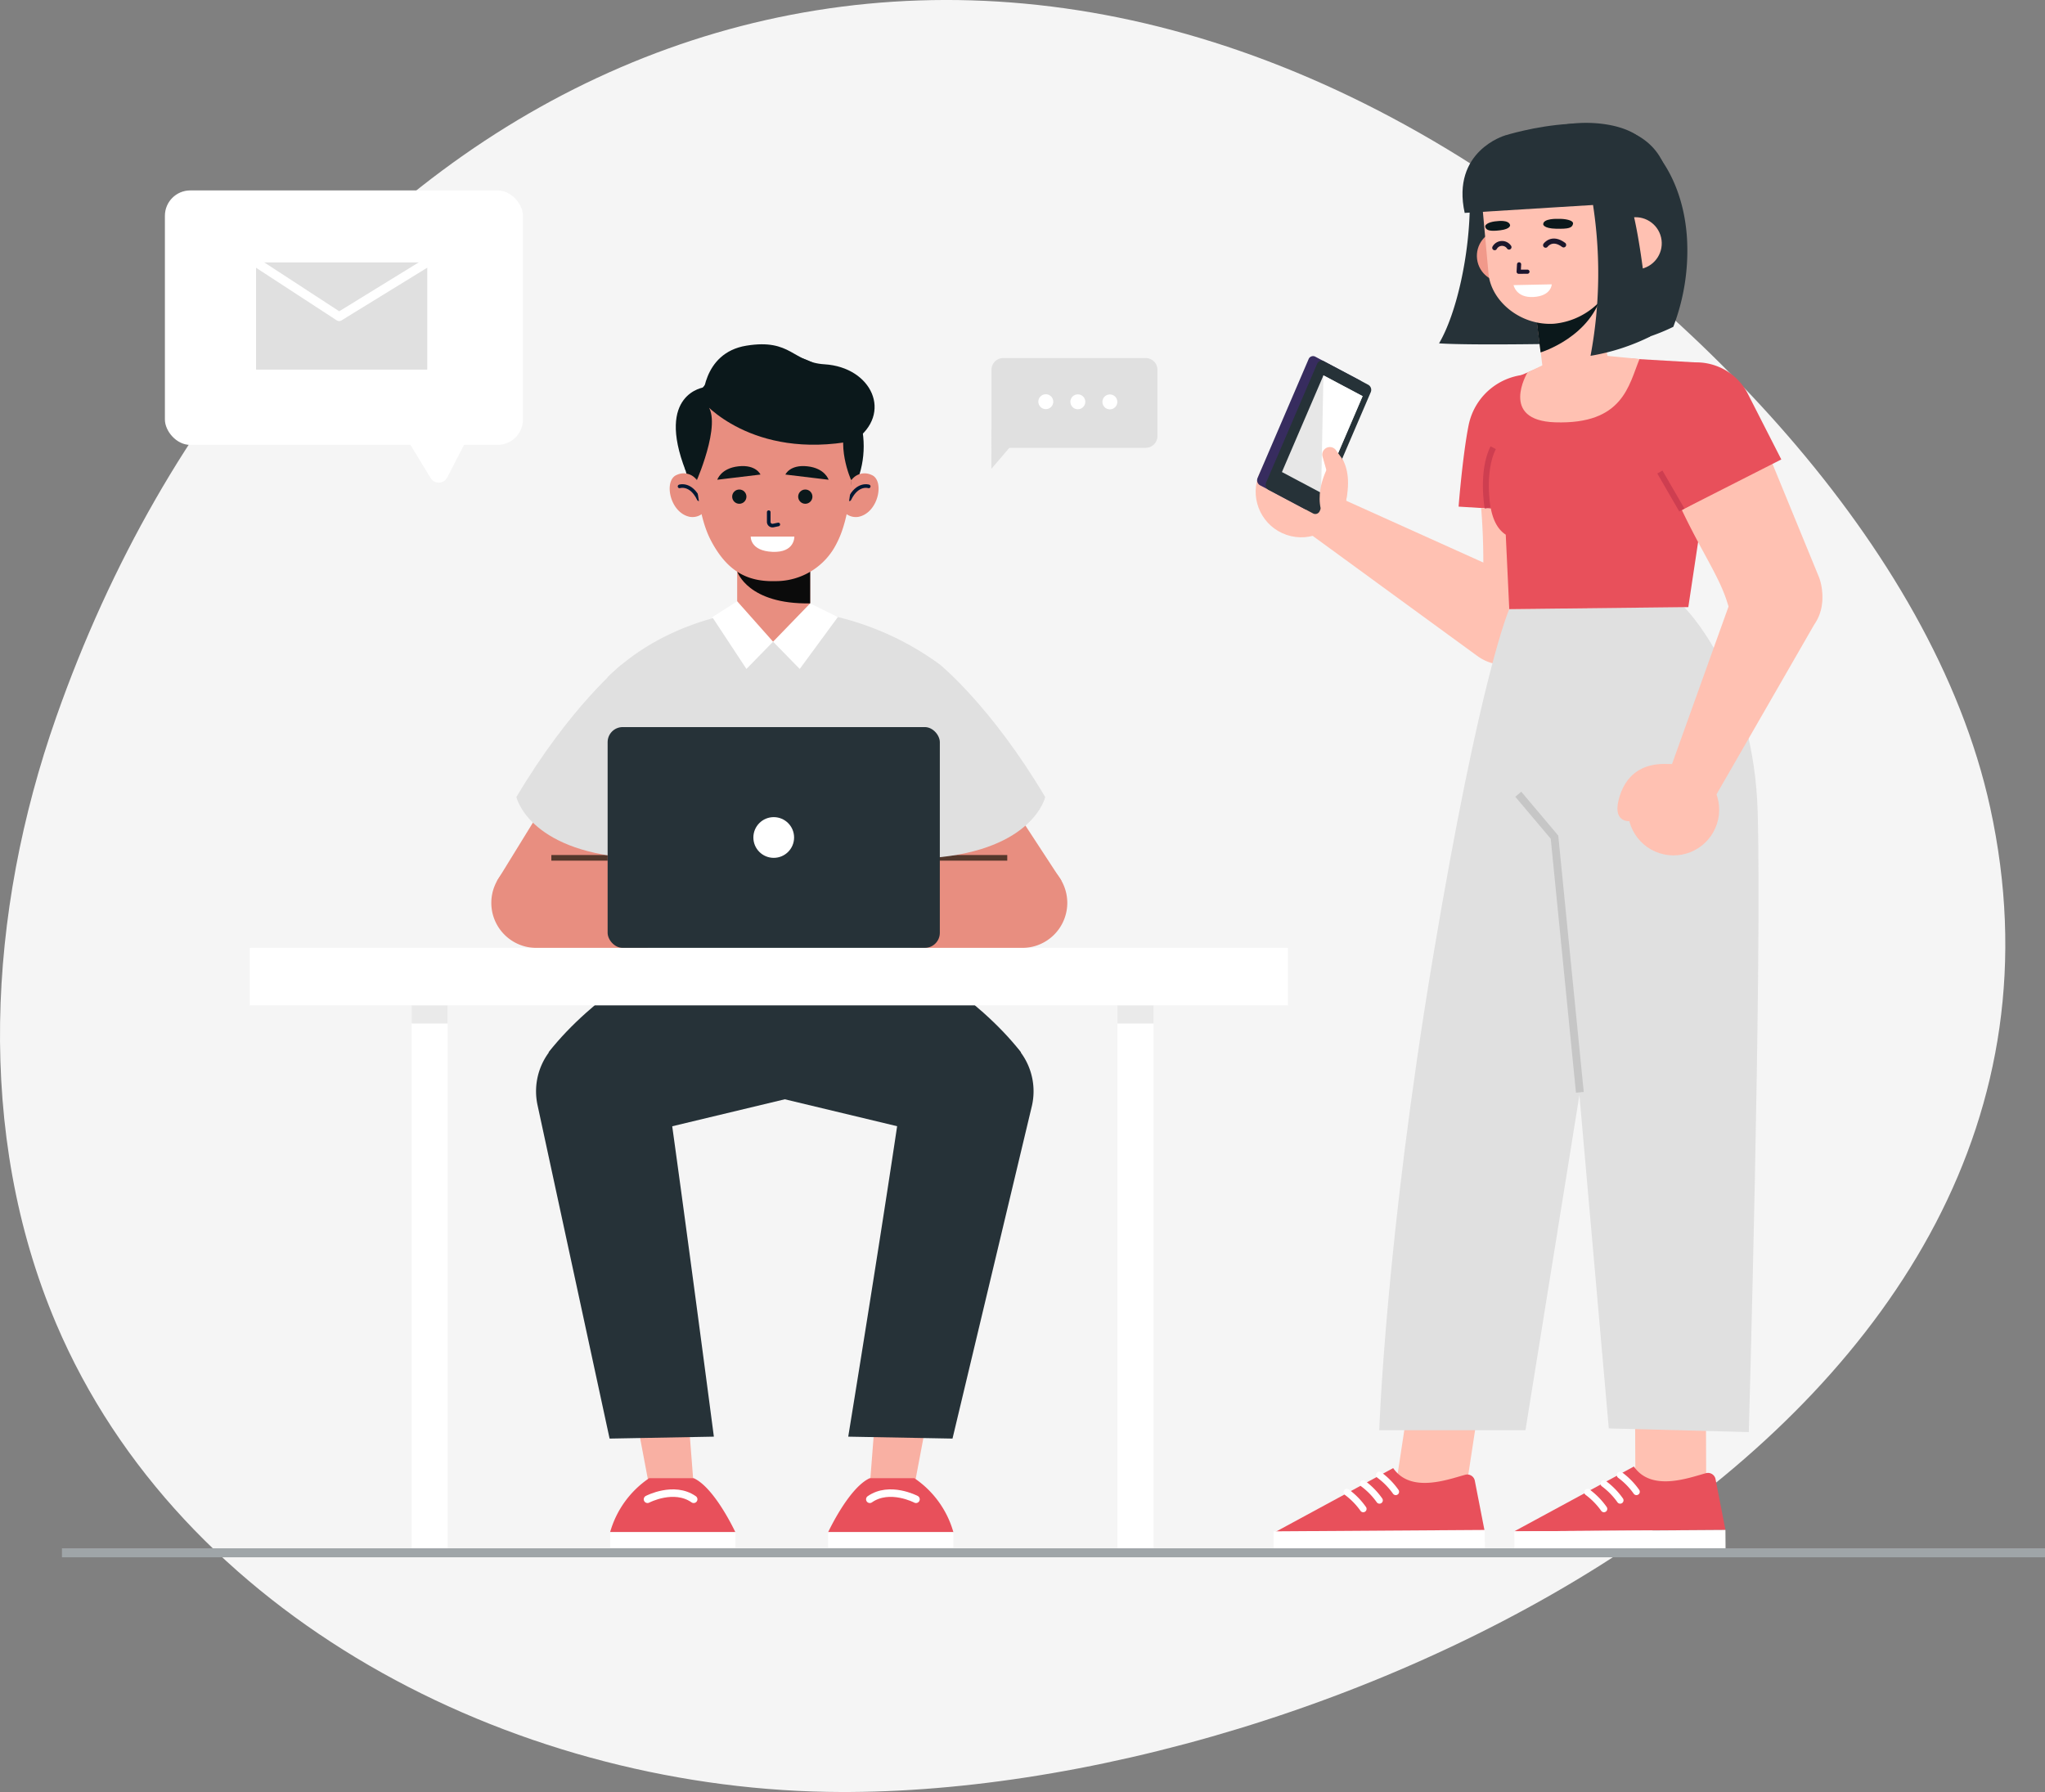<svg id="Layer_1" data-name="Layer 1" xmlns="http://www.w3.org/2000/svg" viewBox="0 0 261.235 228.947"><rect x="0" y="0" width="261.235" height="228.947" fill="#808080" stroke="none"/><defs><style>.cls-1{fill:#f5f5f5;}.cls-2{fill:#e8505b;}.cls-3{fill:#ffc1b2;}.cls-4{fill:#372c5f;}.cls-5{fill:#263238;}.cls-6{fill:#e7e7e7;}.cls-7{fill:#fff;}.cls-8{fill:#e0e0e0;}.cls-10,.cls-13,.cls-14,.cls-15,.cls-16,.cls-18,.cls-20,.cls-22,.cls-24,.cls-9{fill:none;}.cls-9{stroke:#c6c6c6;stroke-width:0.997px;}.cls-10,.cls-20,.cls-24,.cls-9{stroke-miterlimit:10;}.cls-10{stroke:#ce3e50;stroke-width:0.76px;}.cls-11{fill:#f1998a;}.cls-12{fill:#0b181b;}.cls-13{stroke:#1b142e;stroke-width:0.533px;}.cls-13,.cls-14,.cls-15,.cls-16,.cls-18,.cls-22{stroke-linecap:round;stroke-linejoin:round;}.cls-14,.cls-15{stroke:#1b172c;}.cls-14{stroke-width:0.652px;}.cls-15{stroke-width:0.623px;}.cls-16,.cls-18{stroke:#fff;}.cls-16{stroke-width:1.146px;}.cls-17{fill:#f9b0a3;}.cls-18{stroke-width:0.958px;}.cls-19{fill:#e88e80;}.cls-20{stroke:#55382c;stroke-width:0.718px;}.cls-21{fill:#0b0b0b;}.cls-22{stroke:#021833;stroke-width:0.461px;}.cls-23{fill:#eaeaea;}.cls-24{stroke:#9fa5a8;stroke-width:1.147px;}</style></defs><title>details-4</title><path class="cls-1" d="M186.608,20.121c28.545,17.752,60.24,49.27,67.623,83.046,17.243,78.886-84.66,126.882-148.573,125.76-40.614-.713-82.588-22.424-98.481-59.806-10.341-24.324-8.766-52.554,0-77.49C35.093,12.2,111.668-26.483,186.608,20.121Z"/><path class="cls-2" d="M201.911,54.389a6.327,6.327,0,0,0-5.6-6.515,8.083,8.083,0,0,0-8.706,6.457c-0.775,3.869-1.312,10.708-1.275,10.395l15.491,0.945Z"/><path class="cls-3" d="M202.126,66.058L189.208,64.9a84.692,84.692,0,0,1,.023,13.387,6.81,6.81,0,0,0,6.777,7.366h0a6.811,6.811,0,0,0,6.818-6.565Z"/><path class="cls-3" d="M167.14,61.8l27.734,12.5a5.673,5.673,0,0,1,2.038,7.953h0a5.674,5.674,0,0,1-8.115,1.609L165.043,66.533Z"/><circle class="cls-3" cx="166.277" cy="62.768" r="5.829" transform="matrix(0.32, -0.947, 0.947, 0.32, 53.58, 200.199)"/><path class="cls-3" d="M164.952,57.421s-0.294-2.281,2.67-1.527,5.616,3.053,4.177,8.74Z"/><path class="cls-4" d="M173.707,48.586l-5.7-3.023a0.61,0.61,0,0,0-.848.335l-6.505,15.155a0.744,0.744,0,0,0,.3.944l5.7,3.023a0.61,0.61,0,0,0,.848-0.335l6.505-15.155A0.744,0.744,0,0,0,173.707,48.586Z"/><path class="cls-5" d="M174.8,49.169l-5.7-3.023a0.61,0.61,0,0,0-.848.335l-6.505,15.155a0.744,0.744,0,0,0,.3.944l5.7,3.023a0.61,0.61,0,0,0,.848-0.335L175.1,50.113A0.744,0.744,0,0,0,174.8,49.169Z"/><polygon class="cls-6" points="174.065 50.613 169.06 47.957 163.758 60.308 168.763 62.964 174.065 50.613"/><polygon class="cls-7" points="169.06 47.957 168.763 62.964 174.065 50.613 169.06 47.957"/><path class="cls-3" d="M170.382,63.361l-1.433-5.015a0.964,0.964,0,0,1,.3-0.995h0a0.964,0.964,0,0,1,1.377.12l0.832,1.146Z"/><path class="cls-3" d="M169.9,59.191s-2.408,3.75-.735,7.066l1.455-2.919Z"/><polygon class="cls-3" points="178.204 190.505 187.251 190.467 189.115 178.236 180.068 178.274 178.204 190.505"/><path class="cls-2" d="M187.178,188.416c-2.129.568-6.948,2.426-9.208-.85l-15.279,8.279,26.973-.177-1.257-6.442A0.985,0.985,0,0,0,187.178,188.416Z"/><rect class="cls-7" x="162.699" y="195.554" width="26.973" height="2.338" transform="translate(353.66 392.284) rotate(179.623)"/><path class="cls-7" d="M178.129,190.982a0.428,0.428,0,0,1-.177-0.141,9,9,0,0,0-1.992-2.039,0.427,0.427,0,0,1,.473-0.711,9.655,9.655,0,0,1,2.21,2.248A0.427,0.427,0,0,1,178.129,190.982Z"/><path class="cls-7" d="M176.052,192.076a0.429,0.429,0,0,1-.177-0.141,9,9,0,0,0-1.992-2.039,0.427,0.427,0,0,1,.472-0.711,9.651,9.651,0,0,1,2.21,2.248A0.427,0.427,0,0,1,176.052,192.076Z"/><path class="cls-7" d="M173.974,193.169a0.427,0.427,0,0,1-.176-0.141,9.008,9.008,0,0,0-1.992-2.039,0.427,0.427,0,0,1,.472-0.711,9.666,9.666,0,0,1,2.21,2.247A0.427,0.427,0,0,1,173.974,193.169Z"/><path class="cls-8" d="M192.8,77.819s-3.651,8.116-9.723,44.341-6.888,60.568-6.888,60.568h18.678L211.149,81.6l-4.162-3.943Z"/><rect class="cls-3" x="208.928" y="178.255" width="9.048" height="12.231" transform="matrix(1, -0.004, 0.004, 1, -0.777, 0.903)"/><path class="cls-2" d="M217.928,188.213c-2.129.568-6.948,2.427-9.208-.85l-15.279,8.279,26.973-.177-1.257-6.442A0.985,0.985,0,0,0,217.928,188.213Z"/><rect class="cls-7" x="193.449" y="195.554" width="26.973" height="2.338" transform="translate(415.159 392.082) rotate(179.623)"/><path class="cls-7" d="M208.879,190.982a0.427,0.427,0,0,1-.177-0.141,9,9,0,0,0-1.992-2.039,0.427,0.427,0,0,1,.472-0.711,9.654,9.654,0,0,1,2.21,2.248A0.427,0.427,0,0,1,208.879,190.982Z"/><path class="cls-7" d="M206.8,192.076a0.428,0.428,0,0,1-.177-0.141,9,9,0,0,0-1.992-2.039,0.427,0.427,0,0,1,.472-0.711,9.651,9.651,0,0,1,2.21,2.248A0.427,0.427,0,0,1,206.8,192.076Z"/><path class="cls-7" d="M204.724,193.169a0.427,0.427,0,0,1-.177-0.141,9.008,9.008,0,0,0-1.992-2.039,0.427,0.427,0,0,1,.472-0.711,9.666,9.666,0,0,1,2.21,2.247A0.427,0.427,0,0,1,204.724,193.169Z"/><path class="cls-8" d="M215.136,77.571s8.933,8.723,9.4,26.252c0.534,20.223-1.138,79.14-1.138,79.14l-17.885-.468L196.285,77.78Z"/><polyline class="cls-9" points="201.816 139.557 198.577 106.959 193.952 101.472"/><path class="cls-2" d="M216.5,46.295l-11.125-.644-7.869.936-4.781,2.018a2,2,0,0,0-1.212,1.935l0.131,2.78h0s-3.63,12.184.706,14.99l0.448,9.509,22.872-.254,3.463-23.006C219.17,53.055,218,46.411,216.5,46.295Z"/><path class="cls-10" d="M190.031,64.9s-0.823-4.664.714-7.7"/><path class="cls-3" d="M226.288,58.934l-11.445,6.222c2.653,5.576,4.807,8.54,5.837,11.912,1.161,3.8,4.1,6.823,7.8,5.362h0a6.811,6.811,0,0,0,3.913-8.618Z"/><path class="cls-2" d="M223.183,50.135a7.4,7.4,0,0,0-8.526-3.553c-3.443.932-3.354,8.938-2.321,12.352a27.754,27.754,0,0,0,2.507,6.222L227.55,58.7Z"/><line class="cls-10" x1="214.843" y1="65.156" x2="212.038" y2="60.304"/><path class="cls-3" d="M212.4,100.93l9.723-27.1a5.673,5.673,0,0,1,7.925-2.143h0a5.673,5.673,0,0,1,1.716,8.093L217.424,104.7Z"/><circle class="cls-3" cx="213.644" cy="103.512" r="5.829" transform="matrix(0.308, -0.952, 0.952, 0.308, 49.436, 274.96)"/><path class="cls-3" d="M208.315,104.908s-2.277.324-1.562-2.65,2.978-5.655,8.683-4.293Z"/><path class="cls-5" d="M195.127,17.983s-7.342-.656-7.368,8.023c-0.019,6.477-1.677,14.029-3.929,17.86,4.416,0.309,19.017-.021,13.874.078-3.786.072,6.638,2.409,16.047-2.187A27.255,27.255,0,0,0,215.5,30.415c-0.4-6.336-3.219-11.089-6.562-13.234S198.073,15.143,195.127,17.983Z"/><path class="cls-5" d="M192.226,17.317s15.094-4.833,19.763,2.634c3.388,5.417.14,15.652-6.892,18.814-6.7,3.011-5.771-19.3-5.771-19.3Z"/><circle class="cls-11" cx="191.999" cy="32.689" r="3.338" transform="translate(-2.613 25.047) rotate(-7.414)"/><path class="cls-3" d="M196.23,40.321l0.9,7.219c0.309,2.536,2.037,3.7,4.531,3.377h0c2.129-.277,3.985-1.636,3.974-3.782l-1.956-11.293Z"/><path class="cls-12" d="M196.8,45.025s6.632-1.995,7.943-7.95l-8.621,2.508Z"/><path class="cls-3" d="M198.505,41.36h0c-4.281.27-8.019-2.89-8.356-6.378L189.4,26.746a8.142,8.142,0,0,1,7.054-8.859h0c4.459-.58,9.326,2.463,9.906,6.922l0.529,6.63A9.262,9.262,0,0,1,198.505,41.36Z"/><circle class="cls-3" cx="208.94" cy="31.089" r="3.338" transform="translate(-2.265 27.219) rotate(-7.413)"/><polyline class="cls-13" points="194.053 33.774 194 34.717 195.12 34.712"/><path class="cls-12" d="M198.978,27.961s-1.858-.077-1.843.7c0,0,.024.527,1.644,0.562s2.035-.105,2.161-0.607S199.846,27.929,198.978,27.961Z"/><path class="cls-12" d="M191.227,28.258s1.521-.228,1.677.5c0,0,.094.492-1.239,0.661s-1.776.012-1.92-.382C189.583,28.588,190.5,28.3,191.227,28.258Z"/><path class="cls-7" d="M193.348,36.427l4.878-.1s-0.04,1.482-2.327,1.616C193.661,38.077,193.348,36.427,193.348,36.427Z"/><path class="cls-14" d="M197.442,31.325s0.807-1.153,2.3-.038"/><path class="cls-15" d="M190.932,31.657a1.08,1.08,0,0,1,1.84-.081"/><path class="cls-5" d="M192.226,17.317s-6.854,2-5.122,9.885l21.835-1.349-2.406-7.546Z"/><path class="cls-5" d="M203.33,25.147a57.328,57.328,0,0,1-.15,20.312A27.207,27.207,0,0,0,210.793,43s-1.085-13.86-2.948-18.307S203.408,23,203.408,23Z"/><path class="cls-3" d="M197.661,46.372l-2.54,1.221s-3.651,6.129,3.544,6.363c8.679,0.282,9.388-4.732,10.773-8.089L205,45.442Z"/><rect class="cls-7" x="21.066" y="24.328" width="45.738" height="32.512" rx="3.242" ry="3.242" transform="translate(87.869 81.169) rotate(180)"/><path class="cls-7" d="M60.643,54.18L57.133,61a1.216,1.216,0,0,1-2.12.077L50.806,54.18h9.837Z"/><rect class="cls-8" x="32.709" y="33.526" width="21.87" height="13.695"/><polyline class="cls-16" points="32.709 33.526 43.325 40.447 54.579 33.526"/><path class="cls-8" d="M128.154,45.745h18.2a1.5,1.5,0,0,1,1.5,1.5v8.468a1.5,1.5,0,0,1-1.5,1.5H126.658a0,0,0,0,1,0,0V47.24A1.5,1.5,0,0,1,128.154,45.745Z"/><polygon class="cls-8" points="126.659 54.832 126.643 59.895 130.966 54.846 126.659 54.832"/><circle class="cls-7" cx="141.779" cy="51.347" r="0.954" transform="translate(89.994 192.966) rotate(-89.823)"/><circle class="cls-7" cx="137.687" cy="51.334" r="0.954" transform="translate(85.928 188.862) rotate(-89.823)"/><circle class="cls-7" cx="133.596" cy="51.321" r="0.954" transform="translate(81.861 184.757) rotate(-89.823)"/><path class="cls-5" d="M85.926,121.405c-0.713.611-10.141,5.706-15.847,13.042l11.393,10.5,18.857-4.521,1.111-19.016H85.926Z"/><polygon class="cls-17" points="82.928 189.866 80.914 179.203 87.79 179.203 88.617 189.866 82.928 189.866"/><path class="cls-2" d="M88.617,188.853H82.928a12.382,12.382,0,0,0-4.99,6.9h16S91.308,190.076,88.617,188.853Z"/><rect class="cls-7" x="77.938" y="195.751" width="15.997" height="1.977"/><path class="cls-18" d="M82.713,191.549s3.369-1.773,5.9,0"/><path class="cls-5" d="M85.077,138.237c2.246,15.744,6.115,45.31,6.115,45.31l-13.32.247-9.2-42.577a8.344,8.344,0,0,1,6.639-10h0A8.338,8.338,0,0,1,85.077,138.237Z"/><path class="cls-5" d="M114.58,121.405c0.713,0.611,10.141,5.706,15.847,13.042l-11.393,10.5-18.857-4.521-1.111-19.016H114.58Z"/><polygon class="cls-17" points="116.797 189.866 118.812 179.203 111.936 179.203 111.109 189.866 116.797 189.866"/><path class="cls-2" d="M111.109,188.853H116.8a12.382,12.382,0,0,1,4.99,6.9h-16S108.418,190.076,111.109,188.853Z"/><rect class="cls-7" x="105.79" y="195.751" width="15.997" height="1.977" transform="translate(227.577 393.478) rotate(180)"/><path class="cls-18" d="M117.012,191.549s-3.369-1.773-5.9,0"/><path class="cls-5" d="M115.429,138.237c-2.246,15.744-7.073,45.31-7.073,45.31l13.32,0.247,10.159-42.577a8.343,8.343,0,0,0-6.639-10h0A8.338,8.338,0,0,0,115.429,138.237Z"/><path class="cls-8" d="M98.535,77.8s-12.046,0-20.913,8.721v24.439s42.436,0.646,42.436,0,0.011-26.054.011-26.054A36.665,36.665,0,0,0,98.535,77.8Z"/><path class="cls-19" d="M80.614,109.6h-12.1a5.752,5.752,0,0,0-5.752,5.752h0a5.752,5.752,0,0,0,5.752,5.752H82.748Z"/><polygon class="cls-19" points="63.473 112.578 71.602 99.375 82.748 100.879 81.094 115.351 63.473 112.578"/><line class="cls-20" x1="77.621" y1="109.598" x2="70.43" y2="109.598"/><path class="cls-8" d="M79.415,84.909s-6.547,5.285-13.449,16.924c0,0,1.489,6.735,14.345,7.766Z"/><path class="cls-19" d="M118.486,109.6h12.1a5.752,5.752,0,0,1,5.752,5.752h0a5.752,5.752,0,0,1-5.752,5.752H116.352Z"/><polygon class="cls-19" points="135.594 112.52 125.423 96.954 116.352 100.879 118.006 115.351 135.594 112.52"/><line class="cls-20" x1="119.173" y1="109.598" x2="128.67" y2="109.598"/><path class="cls-8" d="M120.069,84.909s6.547,5.285,13.449,16.924c0,0-1.489,6.735-14.345,7.766Z"/><rect class="cls-5" x="77.621" y="92.892" width="42.436" height="28.211" rx="1.926" ry="1.926"/><circle class="cls-7" cx="98.839" cy="106.998" r="2.601"/><path class="cls-19" d="M94.169,72.656h9.325a0,0,0,0,1,0,0v6.07a3.256,3.256,0,0,1-3.256,3.256H97.425a3.256,3.256,0,0,1-3.256-3.256V72.656a0,0,0,0,1,0,0Z"/><path class="cls-21" d="M94.195,73.053s1.354,4.179,9.3,4.034V71.318h0s-0.531,1.073-4.07.922C95.85,72.087,94.195,73.053,94.195,73.053Z"/><ellipse class="cls-12" cx="98.755" cy="57.01" rx="11.577" ry="11.875"/><path class="cls-19" d="M108.761,61.343a2.059,2.059,0,0,1,2.553-.674c1.719,0.652.942,4.827-1.637,5.359a2.04,2.04,0,0,1-1.649-.431S108.662,62.513,108.761,61.343Z"/><path class="cls-22" d="M110.973,62.142s-1.44-.481-2.462,1.64"/><path class="cls-19" d="M89.019,61.343a2.059,2.059,0,0,0-2.553-.674c-1.719.652-.941,4.827,1.637,5.359a2.04,2.04,0,0,0,1.649-.431S89.119,62.513,89.019,61.343Z"/><path class="cls-22" d="M86.807,62.142s1.44-.481,2.462,1.64"/><path class="cls-19" d="M108.924,57.745c0,2.676-.276,8.274-2.01,11.6a8.67,8.67,0,0,1-7.853,4.9c-3.531.1-6.162-1.191-8.27-5.239s-2.007-11.205-2.007-11.205,0-9.558,9.961-9.558C109.235,48.236,108.924,57.745,108.924,57.745Z"/><path class="cls-12" d="M89.019,61.343s3.784-8.653.734-10.068C89.753,51.274,87.571,58.722,89.019,61.343Z"/><path class="cls-12" d="M108.731,61.343s-2.127-4.665-.251-8.023C108.48,53.32,110.179,58.722,108.731,61.343Z"/><circle class="cls-12" cx="94.441" cy="63.451" r="0.911"/><circle class="cls-12" cx="102.872" cy="63.451" r="0.911"/><path class="cls-22" d="M98.2,65.434v1.229a0.479,0.479,0,0,0,.569.48l0.653-.137"/><path class="cls-12" d="M97.147,60.629l-5.519.663s0.443-1.464,2.7-1.715S97.147,60.629,97.147,60.629Z"/><path class="cls-12" d="M100.329,60.629l5.519,0.663s-0.443-1.464-2.7-1.715S100.329,60.629,100.329,60.629Z"/><path class="cls-7" d="M95.9,68.552h5.572s0.094,2.074-2.793,1.952S95.9,68.552,95.9,68.552Z"/><path class="cls-12" d="M89.753,51.274s6.222,7.539,19.389,5.034c0,0,1.159-6.813-5.648-8.9S91.377,50.252,89.753,51.274Z"/><path class="cls-12" d="M89.753,51.274s-0.128-6.186,5.6-7.113,5.91,2.137,9.964,2.381c6.052,0.363,8.813,6.315,3.826,9.767l-8.418-5.034H89.753Z"/><path class="cls-12" d="M89.969,49.478s-6.239.767-2.383,10.664Z"/><polygon class="cls-7" points="94.169 76.818 98.755 81.981 95.352 85.464 90.991 78.847 94.169 76.818"/><polygon class="cls-7" points="103.494 77.087 98.755 81.981 102.159 85.464 107.028 78.84 103.494 77.087"/><rect class="cls-7" x="31.901" y="121.103" width="132.622" height="7.345"/><rect class="cls-7" x="52.579" y="128.448" width="4.61" height="69.528"/><rect class="cls-23" x="52.579" y="128.448" width="4.61" height="2.318"/><rect class="cls-7" x="142.749" y="128.448" width="4.61" height="69.528"/><rect class="cls-23" x="142.749" y="128.448" width="4.61" height="2.318"/><line class="cls-24" x1="261.235" y1="198.386" x2="7.913" y2="198.386"/></svg>